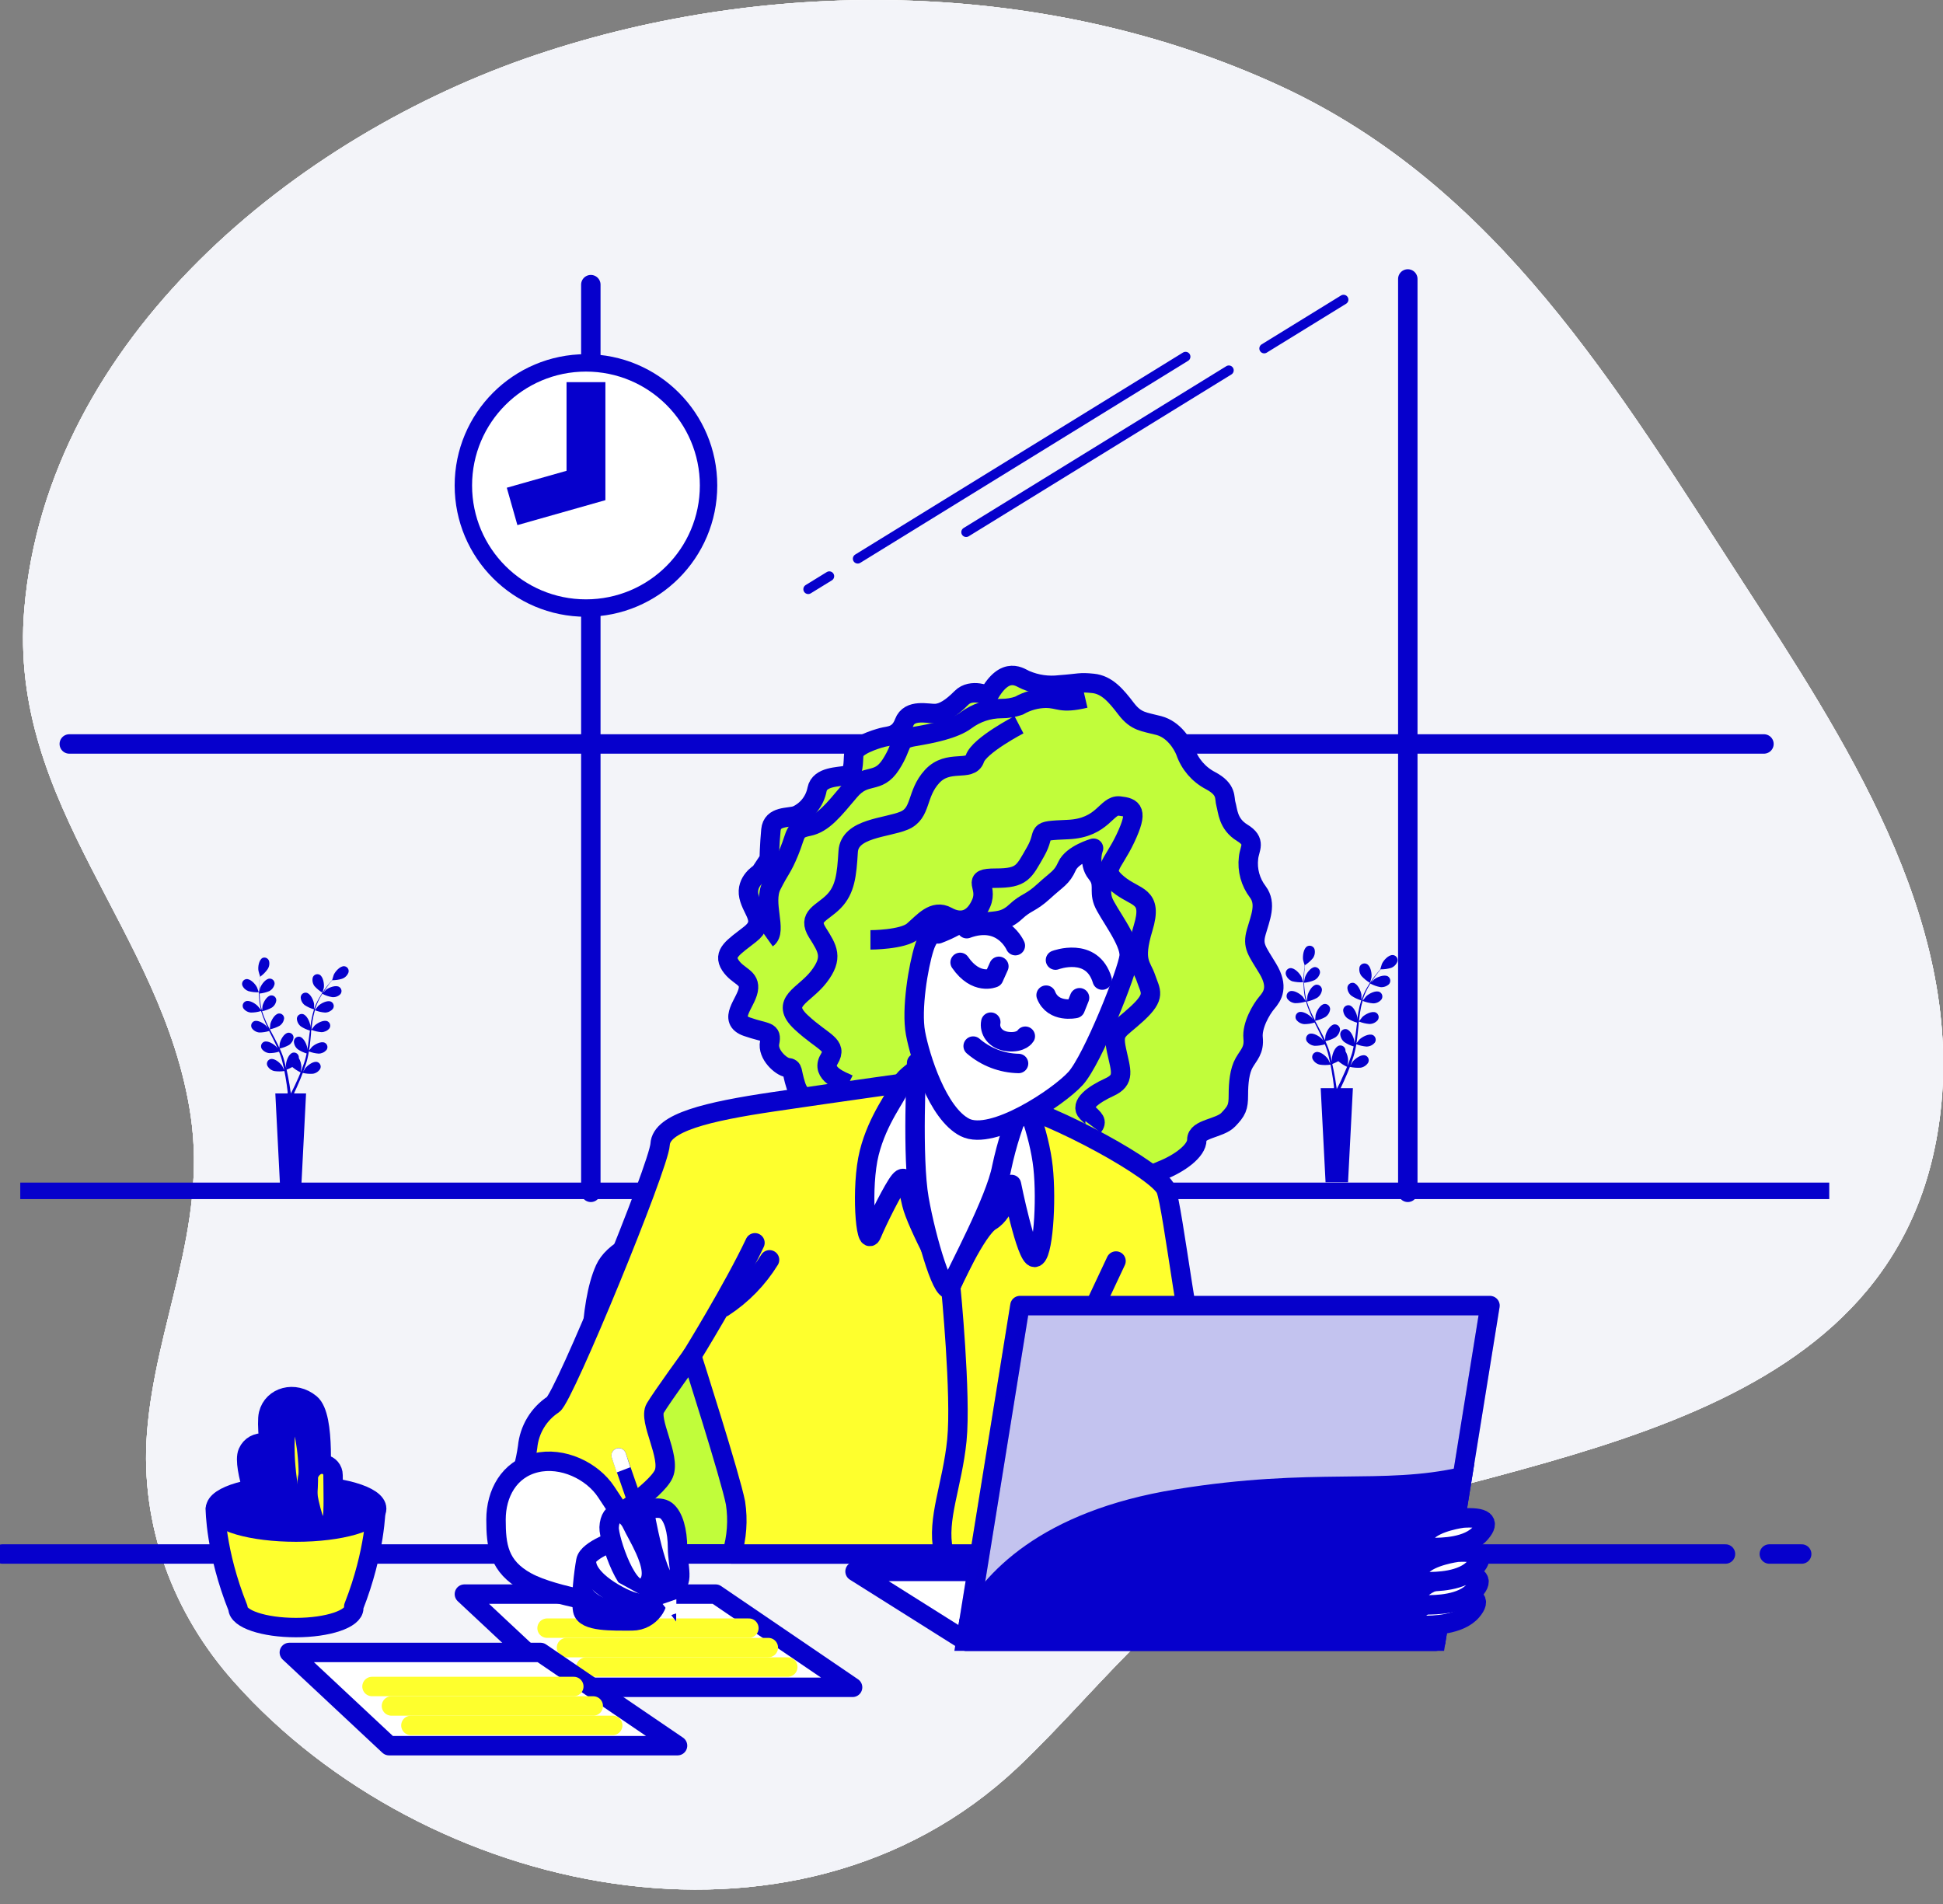<svg width="100" height="98" viewBox="0 0 100 98" fill="none" xmlns="http://www.w3.org/2000/svg">
<rect x="0" y="0" width="100" height="98" fill="#808080" stroke="none"/>
<g clip-path="url(#clip0_104_4250)">
<path d="M65.892 4.427C54.087 -1.024 39.864 -1.296 27.615 2.816C15.229 6.973 2.435 17.439 1.251 31.347C0.388 41.546 8.412 47.923 9.816 57.438C10.669 63.217 7.979 68.2 7.563 73.781C7.21 78.524 8.912 83.069 12.068 86.593C21.829 97.545 40.875 101.777 52.345 90.998C56.85 86.743 60.854 80.921 66.966 78.832C79.252 74.637 98.03 73.576 99.877 57.183C101.004 47.192 94.857 37.934 89.689 29.948C83.231 19.982 77.102 9.606 65.892 4.427Z" fill="white"/>
<path opacity="0.7" d="M65.892 4.427C54.087 -1.024 39.864 -1.296 27.615 2.816C15.229 6.973 2.435 17.439 1.251 31.347C0.388 41.546 8.412 47.923 9.816 57.438C10.669 63.217 7.979 68.2 7.563 73.781C7.21 78.524 8.912 83.069 12.068 86.593C21.829 97.545 40.875 101.777 52.345 90.998C56.85 86.743 60.854 80.921 66.966 78.832C79.252 74.637 98.03 73.576 99.877 57.183C101.004 47.192 94.857 37.934 89.689 29.948C83.231 19.982 77.102 9.606 65.892 4.427Z" fill="white"/>
<path d="M65.892 4.427C54.087 -1.024 39.864 -1.296 27.615 2.816C15.229 6.973 2.435 17.439 1.251 31.347C0.388 41.546 8.412 47.923 9.816 57.438C10.669 63.217 7.979 68.2 7.563 73.781C7.21 78.524 8.912 83.069 12.068 86.593C21.829 97.545 40.875 101.777 52.345 90.998C56.85 86.743 60.854 80.921 66.966 78.832C79.252 74.637 98.03 73.576 99.877 57.183C101.004 47.192 94.857 37.934 89.689 29.948C83.231 19.982 77.102 9.606 65.892 4.427Z" fill="white"/>
<path d="M65.892 4.427C54.087 -1.024 39.864 -1.296 27.615 2.816C15.229 6.973 2.435 17.439 1.251 31.347C0.388 41.546 8.412 47.923 9.816 57.438C10.669 63.217 7.979 68.2 7.563 73.781C7.21 78.524 8.912 83.069 12.068 86.593C21.829 97.545 40.875 101.777 52.345 90.998C56.85 86.743 60.854 80.921 66.966 78.832C79.252 74.637 98.03 73.576 99.877 57.183C101.004 47.192 94.857 37.934 89.689 29.948C83.231 19.982 77.102 9.606 65.892 4.427Z" fill="#F3F4F9"/>
<path d="M94.146 60.869H1.043V61.718H94.146V60.869Z" fill="#0600CC"/>
<path d="M66.501 50.505C66.688 50.551 66.881 50.568 67.074 50.556C67.074 50.556 66.989 50.305 66.981 50.28C66.894 50.1 66.618 49.8 66.395 49.83C66.358 49.835 66.323 49.849 66.291 49.87C66.259 49.89 66.232 49.917 66.212 49.949C66.192 49.98 66.178 50.016 66.173 50.053C66.167 50.091 66.17 50.129 66.18 50.165C66.206 50.242 66.248 50.312 66.303 50.37C66.358 50.429 66.426 50.475 66.501 50.505Z" fill="#0600CC"/>
<path d="M71.694 49.157C71.468 49.132 71.193 49.439 71.12 49.622C71.12 49.64 71.03 49.9 71.035 49.9L70.9 50.06C70.81 50.168 70.713 50.29 70.615 50.43C70.508 50.581 70.41 50.737 70.32 50.898C70.22 51.08 70.136 51.27 70.069 51.467C70.069 51.399 70.069 51.216 70.069 51.201C70.042 51.001 69.874 50.628 69.654 50.588C69.617 50.582 69.579 50.584 69.543 50.594C69.507 50.603 69.473 50.62 69.444 50.644C69.415 50.668 69.391 50.697 69.374 50.731C69.357 50.764 69.348 50.801 69.346 50.838C69.348 50.919 69.368 50.999 69.405 51.071C69.442 51.144 69.494 51.207 69.559 51.256C69.713 51.359 69.882 51.437 70.059 51.489C69.995 51.69 69.944 51.895 69.909 52.102C69.889 52.222 69.869 52.353 69.854 52.468C69.854 52.41 69.854 52.36 69.854 52.352C69.826 52.152 69.659 51.782 69.439 51.742C69.401 51.736 69.364 51.738 69.328 51.748C69.291 51.758 69.257 51.775 69.228 51.799C69.199 51.822 69.175 51.852 69.158 51.885C69.141 51.918 69.131 51.955 69.128 51.992C69.132 52.073 69.153 52.153 69.19 52.225C69.227 52.297 69.279 52.36 69.344 52.41C69.498 52.51 69.667 52.587 69.844 52.638C69.844 52.683 69.832 52.73 69.826 52.778C69.799 53.006 69.774 53.231 69.741 53.451C69.741 53.531 69.716 53.606 69.701 53.684C69.704 53.651 69.704 53.617 69.701 53.584C69.676 53.384 69.509 53.011 69.286 52.971C69.249 52.965 69.211 52.967 69.175 52.976C69.139 52.986 69.105 53.003 69.076 53.027C69.047 53.05 69.023 53.08 69.006 53.113C68.989 53.147 68.98 53.184 68.978 53.221C68.981 53.302 69.002 53.382 69.04 53.454C69.077 53.526 69.129 53.589 69.193 53.639C69.339 53.738 69.5 53.813 69.669 53.862C69.654 53.939 69.636 54.017 69.616 54.092C69.596 54.167 69.594 54.192 69.576 54.242C69.559 54.292 69.544 54.342 69.526 54.392C69.494 54.485 69.459 54.58 69.424 54.67C69.388 54.76 69.376 54.793 69.351 54.853C69.364 54.775 69.383 54.625 69.383 54.602C69.382 54.426 69.335 54.254 69.246 54.102C69.248 54.082 69.248 54.062 69.246 54.042C69.241 54.005 69.229 53.969 69.21 53.937C69.19 53.905 69.164 53.878 69.134 53.856C69.103 53.835 69.068 53.821 69.031 53.814C68.995 53.807 68.957 53.808 68.921 53.817C68.703 53.874 68.563 54.257 68.553 54.457C68.553 54.47 68.553 54.6 68.565 54.68C68.565 54.635 68.545 54.587 68.533 54.54C68.51 54.442 68.485 54.347 68.457 54.245L68.412 54.094C68.397 54.044 68.377 53.992 68.36 53.942C68.317 53.824 68.267 53.706 68.215 53.589C68.39 53.553 68.559 53.489 68.715 53.401C68.784 53.357 68.841 53.298 68.884 53.228C68.928 53.159 68.955 53.082 68.966 53.001C68.967 52.963 68.96 52.926 68.946 52.891C68.931 52.856 68.91 52.825 68.883 52.799C68.856 52.773 68.824 52.753 68.788 52.74C68.753 52.728 68.715 52.723 68.678 52.725C68.453 52.751 68.257 53.108 68.217 53.306C68.217 53.319 68.202 53.464 68.195 53.541C68.162 53.471 68.132 53.401 68.097 53.331C67.997 53.131 67.889 52.928 67.782 52.728L67.684 52.543C67.867 52.505 68.043 52.44 68.207 52.35C68.276 52.305 68.334 52.246 68.377 52.176C68.42 52.107 68.448 52.028 68.457 51.947C68.458 51.91 68.451 51.872 68.437 51.838C68.422 51.803 68.4 51.772 68.373 51.746C68.346 51.72 68.313 51.701 68.278 51.688C68.242 51.676 68.205 51.671 68.167 51.674C67.944 51.699 67.749 52.057 67.709 52.255C67.709 52.255 67.687 52.478 67.684 52.53C67.614 52.395 67.544 52.257 67.481 52.12C67.396 51.935 67.322 51.746 67.261 51.552C67.445 51.514 67.622 51.449 67.787 51.359C67.855 51.314 67.913 51.255 67.956 51.185C68 51.115 68.027 51.037 68.037 50.956C68.038 50.919 68.031 50.881 68.016 50.846C68.002 50.812 67.98 50.781 67.953 50.755C67.925 50.729 67.893 50.709 67.857 50.697C67.822 50.685 67.784 50.68 67.747 50.683C67.524 50.708 67.329 51.066 67.289 51.264C67.289 51.279 67.264 51.514 67.264 51.544C67.261 51.532 67.257 51.52 67.251 51.509C67.195 51.313 67.158 51.112 67.139 50.908C67.126 50.796 67.118 50.688 67.116 50.583C67.299 50.567 67.478 50.522 67.647 50.45C67.718 50.413 67.781 50.36 67.831 50.297C67.88 50.233 67.916 50.159 67.934 50.08C67.939 50.043 67.937 50.006 67.927 49.971C67.916 49.935 67.899 49.902 67.876 49.873C67.852 49.844 67.823 49.821 67.79 49.804C67.757 49.787 67.721 49.777 67.684 49.775C67.459 49.775 67.226 50.11 67.164 50.3L67.121 50.501V50.36C67.121 50.188 67.121 50.032 67.141 49.895C67.141 49.815 67.156 49.745 67.164 49.677C67.317 49.579 67.455 49.457 67.572 49.317C67.618 49.25 67.65 49.174 67.664 49.094C67.678 49.014 67.675 48.932 67.654 48.854C67.642 48.818 67.622 48.786 67.596 48.759C67.57 48.731 67.539 48.71 67.504 48.696C67.469 48.682 67.432 48.675 67.394 48.676C67.357 48.678 67.32 48.687 67.286 48.703C67.086 48.806 67.036 49.204 67.066 49.409C67.066 49.427 67.146 49.69 67.149 49.687C67.149 49.752 67.131 49.82 67.124 49.895C67.109 50.032 67.094 50.19 67.091 50.36C67.084 50.546 67.088 50.731 67.103 50.916C67.119 51.122 67.153 51.327 67.206 51.527C67.171 51.469 67.066 51.316 67.056 51.306C66.923 51.154 66.58 50.936 66.373 51.026C66.338 51.041 66.308 51.064 66.283 51.092C66.258 51.12 66.239 51.152 66.228 51.188C66.216 51.224 66.213 51.261 66.217 51.299C66.221 51.336 66.233 51.372 66.253 51.404C66.3 51.47 66.362 51.525 66.432 51.565C66.503 51.604 66.582 51.628 66.663 51.634C66.85 51.633 67.035 51.605 67.214 51.549C67.271 51.752 67.343 51.95 67.429 52.142C67.476 52.255 67.529 52.368 67.584 52.478L67.516 52.383C67.384 52.232 67.041 52.015 66.833 52.102C66.799 52.118 66.768 52.14 66.743 52.169C66.718 52.197 66.7 52.23 66.688 52.266C66.677 52.301 66.673 52.339 66.677 52.377C66.682 52.414 66.694 52.45 66.713 52.483C66.761 52.548 66.822 52.603 66.893 52.642C66.964 52.682 67.043 52.706 67.124 52.713C67.305 52.713 67.486 52.685 67.659 52.63C67.679 52.673 67.699 52.715 67.722 52.758C67.824 52.963 67.927 53.166 68.022 53.369C68.055 53.439 68.085 53.511 68.117 53.581L68.06 53.499C67.927 53.346 67.582 53.131 67.374 53.218C67.34 53.234 67.309 53.257 67.285 53.285C67.26 53.313 67.241 53.347 67.23 53.383C67.219 53.418 67.216 53.456 67.22 53.493C67.225 53.531 67.237 53.567 67.256 53.599C67.304 53.664 67.366 53.719 67.436 53.758C67.507 53.798 67.586 53.822 67.667 53.829C67.843 53.829 68.018 53.803 68.187 53.752C68.215 53.824 68.245 53.899 68.27 53.972C68.295 54.044 68.305 54.069 68.317 54.12C68.33 54.17 68.345 54.222 68.36 54.27C68.382 54.367 68.407 54.467 68.427 54.562C68.448 54.658 68.455 54.69 68.468 54.753L68.362 54.532C68.255 54.362 67.947 54.094 67.727 54.152C67.691 54.162 67.657 54.179 67.628 54.203C67.6 54.227 67.576 54.257 67.56 54.291C67.543 54.324 67.534 54.361 67.534 54.398C67.532 54.436 67.54 54.473 67.554 54.507C67.59 54.58 67.642 54.644 67.705 54.694C67.769 54.744 67.843 54.78 67.922 54.798C68.106 54.826 68.293 54.826 68.478 54.798C68.498 54.9 68.518 55.003 68.533 55.101C68.593 55.436 68.63 55.716 68.653 55.914C68.653 55.949 68.653 55.981 68.653 56.009H67.972L68.222 60.852H69.379L69.629 56.009H68.996L69.011 55.981C69.098 55.801 69.218 55.541 69.349 55.231L69.474 54.913C69.655 54.953 69.841 54.968 70.027 54.955C70.107 54.942 70.183 54.912 70.25 54.866C70.318 54.821 70.375 54.762 70.417 54.693C70.434 54.659 70.443 54.622 70.445 54.585C70.446 54.548 70.44 54.51 70.426 54.475C70.412 54.441 70.391 54.409 70.364 54.383C70.337 54.357 70.305 54.337 70.269 54.325C70.054 54.252 69.729 54.495 69.609 54.658C69.609 54.658 69.536 54.78 69.496 54.85L69.549 54.713C69.581 54.62 69.614 54.527 69.646 54.425L69.691 54.277C69.707 54.225 69.721 54.173 69.731 54.12C69.761 53.997 69.784 53.869 69.806 53.747C69.974 53.813 70.15 53.854 70.33 53.867C70.411 53.867 70.491 53.849 70.565 53.814C70.638 53.779 70.703 53.729 70.755 53.666C70.777 53.636 70.791 53.601 70.799 53.564C70.806 53.527 70.805 53.489 70.796 53.453C70.788 53.416 70.772 53.382 70.749 53.352C70.727 53.322 70.698 53.297 70.665 53.279C70.465 53.176 70.104 53.366 69.962 53.509C69.962 53.509 69.862 53.632 69.814 53.694C69.826 53.619 69.837 53.541 69.847 53.464C69.874 53.241 69.897 53.013 69.919 52.785C69.919 52.718 69.932 52.648 69.939 52.578C70.112 52.648 70.296 52.691 70.482 52.705C70.564 52.705 70.644 52.687 70.717 52.653C70.791 52.618 70.856 52.568 70.908 52.505C70.929 52.475 70.944 52.44 70.951 52.403C70.958 52.367 70.957 52.329 70.949 52.292C70.94 52.256 70.924 52.222 70.902 52.192C70.879 52.162 70.85 52.138 70.818 52.12C70.617 52.015 70.257 52.207 70.114 52.347C70.114 52.36 69.972 52.523 69.942 52.565C69.957 52.413 69.974 52.263 69.999 52.112C70.028 51.911 70.071 51.712 70.129 51.517C70.303 51.586 70.486 51.629 70.672 51.644C70.754 51.645 70.834 51.627 70.908 51.592C70.981 51.557 71.046 51.507 71.098 51.444C71.119 51.413 71.134 51.379 71.141 51.342C71.148 51.305 71.148 51.268 71.139 51.231C71.131 51.195 71.115 51.161 71.092 51.131C71.069 51.101 71.041 51.077 71.008 51.059C70.808 50.953 70.447 51.146 70.305 51.286C70.305 51.299 70.154 51.474 70.129 51.509C70.13 51.498 70.13 51.486 70.129 51.474C70.192 51.279 70.27 51.09 70.365 50.908C70.417 50.808 70.472 50.716 70.527 50.626C70.689 50.713 70.863 50.774 71.043 50.808C71.124 50.816 71.205 50.807 71.282 50.78C71.359 50.754 71.429 50.712 71.488 50.656C71.513 50.627 71.531 50.594 71.542 50.558C71.553 50.522 71.556 50.485 71.552 50.447C71.547 50.41 71.535 50.374 71.516 50.342C71.497 50.31 71.471 50.282 71.441 50.26C71.253 50.138 70.875 50.288 70.718 50.413C70.718 50.413 70.627 50.498 70.572 50.556L70.647 50.438C70.743 50.295 70.838 50.17 70.923 50.06L71.06 49.892C71.243 49.895 71.424 49.87 71.599 49.817C71.674 49.788 71.742 49.742 71.799 49.683C71.855 49.624 71.897 49.554 71.924 49.477C71.932 49.441 71.932 49.403 71.924 49.367C71.917 49.33 71.902 49.296 71.88 49.265C71.858 49.235 71.831 49.21 71.798 49.191C71.766 49.172 71.731 49.161 71.694 49.157ZM69.208 55.188C69.071 55.498 68.958 55.754 68.858 55.939L68.808 56.034H68.793C68.793 56.001 68.788 55.963 68.778 55.922C68.75 55.721 68.708 55.438 68.64 55.101C68.62 54.995 68.595 54.88 68.568 54.765C68.674 54.723 68.777 54.674 68.878 54.62C69.014 54.737 69.166 54.835 69.329 54.91C69.286 55.001 69.246 55.098 69.208 55.188Z" fill="#0600CC"/>
<path d="M70.51 50.591C70.51 50.591 70.583 50.34 70.585 50.31C70.613 50.113 70.55 49.71 70.335 49.612C70.301 49.596 70.264 49.588 70.226 49.588C70.189 49.588 70.152 49.596 70.117 49.611C70.083 49.626 70.052 49.648 70.027 49.676C70.002 49.704 69.983 49.736 69.972 49.772C69.954 49.851 69.953 49.934 69.97 50.013C69.987 50.093 70.021 50.168 70.07 50.233C70.198 50.373 70.346 50.494 70.51 50.591Z" fill="#0600CC"/>
<path d="M12.786 51.014C12.959 51.06 13.138 51.08 13.317 51.074C13.317 51.074 13.234 50.823 13.229 50.823C13.147 50.651 12.884 50.365 12.671 50.395C12.636 50.401 12.602 50.414 12.572 50.433C12.542 50.453 12.517 50.478 12.498 50.508C12.479 50.538 12.466 50.572 12.461 50.608C12.456 50.643 12.459 50.679 12.469 50.713C12.497 50.783 12.54 50.846 12.595 50.898C12.65 50.95 12.715 50.989 12.786 51.014Z" fill="#0600CC"/>
<path d="M17.722 49.732C17.509 49.71 17.254 50 17.176 50.175C17.176 50.193 17.091 50.441 17.096 50.441C17.053 50.486 17.011 50.536 16.966 50.591C16.883 50.693 16.788 50.811 16.695 50.944C16.603 51.076 16.505 51.226 16.415 51.389C16.317 51.561 16.233 51.741 16.165 51.927C16.165 51.864 16.165 51.689 16.165 51.677C16.14 51.487 15.98 51.134 15.77 51.096C15.734 51.09 15.698 51.092 15.664 51.101C15.629 51.11 15.597 51.126 15.569 51.148C15.541 51.171 15.519 51.199 15.503 51.231C15.487 51.263 15.478 51.298 15.477 51.334C15.48 51.411 15.499 51.486 15.534 51.555C15.569 51.624 15.619 51.684 15.679 51.732C15.828 51.83 15.991 51.904 16.162 51.952C16.102 52.143 16.054 52.338 16.02 52.535C16 52.65 15.982 52.766 15.967 52.883C15.967 52.828 15.967 52.781 15.967 52.773C15.942 52.583 15.782 52.23 15.572 52.192C15.537 52.186 15.5 52.188 15.466 52.197C15.431 52.206 15.399 52.222 15.371 52.245C15.344 52.267 15.321 52.295 15.305 52.327C15.289 52.359 15.28 52.394 15.279 52.43C15.282 52.507 15.302 52.583 15.337 52.651C15.372 52.72 15.421 52.78 15.482 52.828C15.625 52.924 15.783 52.997 15.95 53.043C15.95 53.088 15.937 53.133 15.932 53.178C15.907 53.394 15.882 53.609 15.852 53.819L15.815 54.039C15.815 53.989 15.815 53.949 15.815 53.944C15.79 53.754 15.629 53.401 15.419 53.361C15.383 53.355 15.346 53.357 15.31 53.367C15.275 53.376 15.242 53.394 15.214 53.418C15.186 53.441 15.164 53.471 15.149 53.505C15.133 53.538 15.126 53.575 15.126 53.611C15.129 53.688 15.149 53.764 15.184 53.833C15.219 53.901 15.268 53.962 15.329 54.009C15.468 54.103 15.621 54.174 15.782 54.222C15.767 54.295 15.752 54.37 15.732 54.44C15.712 54.51 15.709 54.535 15.692 54.583L15.647 54.725C15.614 54.813 15.582 54.905 15.549 54.99C15.517 55.076 15.502 55.108 15.479 55.163C15.479 55.091 15.512 54.945 15.512 54.933C15.509 54.765 15.463 54.6 15.379 54.455C15.38 54.436 15.38 54.416 15.379 54.397C15.375 54.362 15.364 54.327 15.345 54.297C15.327 54.266 15.302 54.239 15.273 54.219C15.243 54.199 15.21 54.185 15.175 54.178C15.14 54.172 15.103 54.173 15.069 54.182C14.861 54.237 14.728 54.602 14.718 54.793C14.718 54.793 14.718 54.928 14.731 55.005L14.701 54.87C14.678 54.778 14.653 54.688 14.628 54.59C14.613 54.542 14.601 54.495 14.586 54.447C14.571 54.4 14.551 54.35 14.536 54.302C14.493 54.19 14.448 54.077 14.398 53.967C14.565 53.931 14.727 53.87 14.876 53.787C14.94 53.744 14.993 53.687 15.034 53.622C15.074 53.556 15.099 53.483 15.109 53.406C15.109 53.371 15.102 53.336 15.088 53.304C15.073 53.272 15.053 53.243 15.027 53.22C15.001 53.196 14.97 53.178 14.937 53.167C14.904 53.156 14.868 53.152 14.833 53.156C14.621 53.178 14.435 53.519 14.398 53.707C14.398 53.707 14.38 53.857 14.375 53.932C14.345 53.864 14.315 53.799 14.283 53.732C14.188 53.539 14.085 53.349 13.982 53.156C13.953 53.098 13.922 53.038 13.89 52.981C14.065 52.945 14.234 52.883 14.39 52.798C14.454 52.755 14.508 52.698 14.549 52.632C14.589 52.566 14.614 52.492 14.623 52.415C14.623 52.38 14.616 52.345 14.602 52.313C14.588 52.281 14.567 52.252 14.541 52.229C14.515 52.205 14.485 52.187 14.451 52.176C14.418 52.165 14.383 52.161 14.348 52.165C14.135 52.19 13.95 52.53 13.91 52.718C13.91 52.73 13.89 52.928 13.887 52.981C13.82 52.851 13.755 52.73 13.695 52.59C13.614 52.415 13.544 52.234 13.487 52.05C13.662 52.013 13.831 51.951 13.988 51.864C14.052 51.822 14.106 51.766 14.147 51.7C14.187 51.635 14.212 51.561 14.22 51.484C14.22 51.449 14.213 51.414 14.199 51.382C14.185 51.35 14.164 51.321 14.138 51.298C14.112 51.274 14.082 51.256 14.048 51.245C14.015 51.234 13.98 51.23 13.945 51.234C13.732 51.256 13.547 51.597 13.509 51.784C13.509 51.8 13.487 52.012 13.487 52.052C13.486 52.041 13.486 52.031 13.487 52.02C13.434 51.833 13.398 51.642 13.379 51.449C13.379 51.342 13.362 51.239 13.357 51.139C13.529 51.122 13.698 51.08 13.857 51.014C13.926 50.978 13.986 50.928 14.033 50.866C14.08 50.805 14.113 50.734 14.13 50.658C14.136 50.622 14.133 50.586 14.123 50.551C14.113 50.516 14.095 50.484 14.072 50.456C14.048 50.429 14.018 50.407 13.985 50.392C13.952 50.377 13.916 50.37 13.88 50.37C13.665 50.37 13.442 50.688 13.379 50.871C13.379 50.871 13.354 50.984 13.339 51.061C13.339 51.016 13.339 50.968 13.339 50.926C13.339 50.763 13.339 50.616 13.359 50.483C13.359 50.408 13.374 50.34 13.382 50.278C13.529 50.173 13.659 50.044 13.765 49.897C13.81 49.834 13.84 49.762 13.854 49.686C13.868 49.61 13.865 49.532 13.845 49.457C13.834 49.425 13.817 49.395 13.794 49.37C13.771 49.344 13.743 49.324 13.713 49.309C13.682 49.295 13.648 49.287 13.614 49.286C13.58 49.285 13.546 49.291 13.514 49.304C13.322 49.402 13.264 49.787 13.304 49.975C13.304 49.992 13.379 50.243 13.382 50.24C13.382 50.3 13.364 50.365 13.357 50.438C13.344 50.568 13.329 50.718 13.327 50.881C13.32 51.056 13.324 51.232 13.339 51.407C13.353 51.603 13.386 51.797 13.437 51.987L13.289 51.807C13.164 51.662 12.836 51.454 12.639 51.539C12.606 51.553 12.576 51.575 12.553 51.601C12.529 51.628 12.511 51.66 12.5 51.694C12.489 51.728 12.486 51.764 12.491 51.799C12.495 51.835 12.507 51.869 12.526 51.9C12.571 51.962 12.629 52.014 12.696 52.051C12.763 52.089 12.837 52.111 12.914 52.117C13.091 52.118 13.268 52.091 13.437 52.037C13.493 52.229 13.562 52.417 13.642 52.6C13.687 52.708 13.737 52.813 13.79 52.921L13.727 52.831C13.602 52.685 13.274 52.478 13.076 52.563C13.044 52.577 13.014 52.598 12.991 52.625C12.967 52.652 12.949 52.683 12.938 52.717C12.928 52.752 12.924 52.788 12.929 52.823C12.933 52.859 12.945 52.893 12.964 52.923C13.009 52.986 13.067 53.038 13.134 53.076C13.201 53.114 13.275 53.137 13.352 53.143C13.521 53.142 13.69 53.116 13.852 53.066C13.875 53.106 13.892 53.146 13.912 53.186C14.01 53.381 14.11 53.574 14.2 53.767L14.29 53.969L14.235 53.892C14.11 53.747 13.782 53.539 13.585 53.624C13.552 53.638 13.523 53.66 13.499 53.686C13.475 53.713 13.457 53.744 13.446 53.779C13.435 53.813 13.432 53.849 13.437 53.884C13.441 53.92 13.453 53.954 13.472 53.984C13.517 54.047 13.575 54.099 13.642 54.137C13.709 54.175 13.783 54.198 13.86 54.205C14.03 54.206 14.198 54.181 14.36 54.13C14.388 54.2 14.415 54.27 14.441 54.34C14.466 54.41 14.473 54.432 14.486 54.482C14.498 54.532 14.513 54.578 14.526 54.625C14.548 54.715 14.571 54.81 14.591 54.9L14.628 55.083C14.598 55.016 14.533 54.883 14.528 54.873C14.425 54.71 14.133 54.457 13.925 54.51C13.89 54.519 13.857 54.535 13.83 54.558C13.802 54.581 13.779 54.609 13.763 54.642C13.747 54.674 13.738 54.709 13.737 54.745C13.736 54.781 13.743 54.817 13.757 54.85C13.793 54.919 13.842 54.979 13.903 55.027C13.964 55.074 14.035 55.108 14.11 55.126C14.284 55.153 14.462 55.153 14.636 55.126C14.656 55.223 14.676 55.321 14.691 55.413C14.748 55.731 14.781 55.999 14.803 56.187C14.803 56.222 14.803 56.249 14.803 56.279H14.17L14.405 60.882H15.517L15.752 56.279H15.141V56.252C15.224 56.079 15.339 55.831 15.462 55.529C15.502 55.434 15.542 55.331 15.582 55.223C15.754 55.265 15.931 55.279 16.107 55.266C16.184 55.254 16.256 55.225 16.32 55.182C16.384 55.139 16.438 55.082 16.478 55.016C16.494 54.984 16.503 54.949 16.505 54.913C16.507 54.877 16.501 54.842 16.487 54.808C16.474 54.775 16.454 54.745 16.428 54.721C16.402 54.696 16.371 54.677 16.338 54.665C16.135 54.597 15.837 54.828 15.709 54.983L15.604 55.166C15.619 55.123 15.637 55.081 15.652 55.035C15.684 54.948 15.714 54.858 15.747 54.763C15.762 54.715 15.774 54.668 15.79 54.62C15.805 54.572 15.815 54.523 15.827 54.472C15.855 54.355 15.877 54.237 15.897 54.117C16.057 54.18 16.226 54.218 16.398 54.23C16.475 54.229 16.551 54.212 16.621 54.18C16.691 54.148 16.753 54.1 16.803 54.042C16.825 54.013 16.84 53.98 16.847 53.944C16.854 53.909 16.854 53.872 16.846 53.837C16.838 53.802 16.822 53.769 16.8 53.74C16.778 53.712 16.75 53.688 16.718 53.672C16.528 53.574 16.185 53.757 16.05 53.892C16.05 53.892 15.955 54.007 15.907 54.067C15.907 53.994 15.93 53.922 15.94 53.849C15.967 53.636 15.987 53.419 16.007 53.203C16.007 53.138 16.007 53.071 16.027 53.006C16.192 53.072 16.366 53.112 16.543 53.126C16.62 53.126 16.696 53.108 16.766 53.076C16.836 53.044 16.898 52.997 16.948 52.938C16.969 52.909 16.984 52.876 16.991 52.841C16.998 52.806 16.998 52.77 16.989 52.735C16.981 52.7 16.966 52.667 16.944 52.639C16.922 52.611 16.895 52.587 16.863 52.57C16.671 52.47 16.33 52.653 16.192 52.788C16.192 52.788 16.06 52.953 16.03 52.993C16.045 52.848 16.06 52.706 16.082 52.563C16.112 52.372 16.154 52.183 16.207 51.997C16.373 52.063 16.548 52.104 16.726 52.117C16.802 52.117 16.878 52.1 16.948 52.068C17.017 52.035 17.079 51.988 17.128 51.93C17.15 51.901 17.165 51.867 17.172 51.832C17.18 51.797 17.179 51.76 17.171 51.725C17.163 51.69 17.147 51.657 17.125 51.628C17.103 51.599 17.075 51.576 17.043 51.559C16.853 51.462 16.51 51.644 16.375 51.779C16.375 51.779 16.23 51.957 16.21 51.99V51.955C16.269 51.77 16.345 51.591 16.435 51.419C16.483 51.324 16.535 51.234 16.588 51.149C16.744 51.234 16.913 51.292 17.088 51.321C17.165 51.331 17.243 51.322 17.316 51.298C17.389 51.273 17.456 51.232 17.511 51.179C17.535 51.152 17.554 51.121 17.564 51.087C17.575 51.053 17.579 51.016 17.575 50.981C17.57 50.945 17.558 50.911 17.54 50.88C17.521 50.85 17.496 50.824 17.466 50.803C17.289 50.683 16.928 50.826 16.778 50.946L16.64 51.084C16.666 51.046 16.688 51.006 16.713 50.971C16.803 50.833 16.893 50.721 16.963 50.613C17.011 50.553 17.053 50.501 17.096 50.453C17.265 50.454 17.434 50.429 17.596 50.38C17.674 50.355 17.744 50.313 17.802 50.256C17.861 50.2 17.906 50.131 17.934 50.055C17.945 50.02 17.948 49.982 17.943 49.946C17.938 49.909 17.925 49.874 17.904 49.843C17.884 49.812 17.857 49.786 17.825 49.767C17.794 49.748 17.758 49.736 17.722 49.732ZM15.359 55.466C15.229 55.764 15.109 56.007 15.026 56.174C15.009 56.209 14.991 56.239 14.979 56.267H14.964C14.964 56.232 14.964 56.197 14.949 56.157C14.924 55.967 14.883 55.699 14.818 55.378C14.798 55.276 14.776 55.168 14.751 55.058C14.851 55.018 14.949 54.972 15.044 54.92C15.174 55.031 15.318 55.123 15.472 55.196C15.435 55.291 15.397 55.381 15.359 55.466Z" fill="#0600CC"/>
<path d="M16.598 51.096C16.598 51.096 16.666 50.846 16.668 50.831C16.693 50.641 16.633 50.258 16.441 50.165C16.408 50.15 16.373 50.142 16.337 50.142C16.301 50.141 16.266 50.148 16.233 50.163C16.201 50.177 16.171 50.199 16.147 50.225C16.124 50.252 16.106 50.284 16.095 50.318C16.078 50.393 16.076 50.471 16.092 50.547C16.108 50.622 16.139 50.694 16.185 50.756C16.305 50.889 16.444 51.004 16.598 51.096Z" fill="#0600CC"/>
<path d="M72.455 61.37V14.358" stroke="#0600CC" stroke-linecap="round" stroke-linejoin="round"/>
<path d="M30.408 61.37V14.651" stroke="#0600CC" stroke-linecap="round" stroke-linejoin="round"/>
<path d="M3.566 38.292H90.785" stroke="#0600CC" stroke-linecap="round" stroke-linejoin="round"/>
<path d="M42.682 29.658L41.596 30.326" stroke="#0600CC" stroke-width="0.5" stroke-linecap="round" stroke-linejoin="round"/>
<path d="M61.017 18.358L44.144 28.757" stroke="#0600CC" stroke-width="0.5" stroke-linecap="round" stroke-linejoin="round"/>
<path d="M63.245 19.061L49.725 27.39" stroke="#0600CC" stroke-width="0.5" stroke-linecap="round" stroke-linejoin="round"/>
<path d="M69.148 15.422L65.064 17.937" stroke="#0600CC" stroke-width="0.5" stroke-linecap="round" stroke-linejoin="round"/>
<path d="M30.158 31.745C33.89 31.745 36.915 28.72 36.915 24.988C36.915 21.255 33.89 18.23 30.158 18.23C26.426 18.23 23.4 21.255 23.4 24.988C23.4 28.72 26.426 31.745 30.158 31.745Z" fill="#0600CC"/>
<path d="M30.158 30.849C33.395 30.849 36.019 28.225 36.019 24.988C36.019 21.75 33.395 19.126 30.158 19.126C26.921 19.126 24.296 21.75 24.296 24.988C24.296 28.225 26.921 30.849 30.158 30.849Z" fill="white"/>
<path d="M26.356 26.066L30.158 24.988V19.669" stroke="#0600CC" stroke-width="2" stroke-miterlimit="10"/>
<path d="M91.062 79.986H92.727" stroke="#0600CC" stroke-linecap="round" stroke-linejoin="round"/>
<path d="M0.125 79.986H88.805" stroke="#0600CC" stroke-linecap="round" stroke-linejoin="round"/>
<path d="M19.341 77.653H11.082C11.082 77.653 11.082 79.87 12.248 82.771C12.248 83.327 13.582 83.772 15.229 83.772C16.876 83.772 18.207 83.324 18.207 82.771C18.21 82.744 18.21 82.716 18.207 82.689C19.329 79.838 19.341 77.653 19.341 77.653Z" fill="#FEFF2D" stroke="#0600CC" stroke-linecap="round" stroke-linejoin="round"/>
<path d="M15.239 78.857C17.53 78.857 19.386 78.318 19.386 77.653C19.386 76.988 17.53 76.449 15.239 76.449C12.949 76.449 11.092 76.988 11.092 77.653C11.092 78.318 12.949 78.857 15.239 78.857Z" fill="white" stroke="#0600CC" stroke-linecap="round" stroke-linejoin="round"/>
<path d="M15.239 78.659C17.295 78.659 18.961 78.209 18.961 77.653C18.961 77.097 17.295 76.647 15.239 76.647C13.184 76.647 11.518 77.097 11.518 77.653C11.518 78.209 13.184 78.659 15.239 78.659Z" fill="white" stroke="#0600CC" stroke-linecap="round" stroke-linejoin="round"/>
<path d="M11.868 78.086C12.463 78.429 13.747 78.664 15.239 78.664C16.73 78.664 18.019 78.421 18.61 78.086C18.014 77.746 16.73 77.508 15.239 77.508C13.747 77.508 12.463 77.738 11.868 78.086Z" fill="#0600CC" stroke="#0600CC" stroke-linecap="round" stroke-linejoin="round"/>
<path d="M13.515 78.174C13.515 78.174 12.436 75.481 12.752 74.762C13.067 74.044 14.098 74.134 14.459 74.852C14.819 75.571 14.997 78.264 14.997 78.264C14.997 78.264 13.908 78.624 13.515 78.174Z" fill="#FEFF2D" stroke="#0600CC" stroke-linecap="round" stroke-linejoin="round"/>
<path d="M14.448 78.444C14.448 78.444 13.595 73.689 13.817 72.788C14.04 71.887 15.166 71.574 15.975 72.247C16.783 72.92 16.475 76.334 16.475 76.827C16.475 77.32 16.43 78.354 16.43 78.354C15.79 78.561 15.105 78.592 14.448 78.444Z" fill="#FEFF2D" stroke="#0600CC" stroke-linecap="round" stroke-linejoin="round"/>
<path d="M16.198 78.354C16.198 78.354 15.524 76.512 15.93 75.793C16.335 75.075 17.141 75.345 17.141 75.928C17.141 76.512 17.186 77.906 17.096 78.219C17.006 78.531 16.518 78.624 16.198 78.354Z" fill="#FEFF2D" stroke="#0600CC" stroke-linecap="round" stroke-linejoin="round"/>
<path d="M15.211 78.309C14.088 74.054 15.031 71.934 15.031 71.934C15.031 71.934 16.378 74.269 15.659 78.309" stroke="#0600CC" stroke-linecap="round" stroke-linejoin="round"/>
<path d="M13.37 74.672C13.37 74.672 12.338 74.717 14.043 78.264" stroke="#0600CC" stroke-linecap="round" stroke-linejoin="round"/>
<path d="M48.909 62.211C48.909 62.211 32.786 61.663 31.134 65.322C29.482 68.981 31.134 79.98 31.134 79.98H56.237C56.237 79.98 59.833 66.36 57.816 64.528C55.799 62.696 48.909 62.211 48.909 62.211Z" fill="#C1FD3A" stroke="#0600CC" stroke-miterlimit="10"/>
<path d="M50.873 35.809C50.873 35.809 49.995 35.404 49.484 35.919C48.973 36.435 48.55 36.703 48.155 36.725C47.76 36.748 46.806 36.463 46.533 37.191C46.26 37.919 45.745 37.864 45.407 37.957C45.069 38.049 43.988 38.377 43.943 38.813C43.898 39.248 43.97 39.814 43.568 39.906C43.164 39.999 42.186 39.954 42.051 40.632C41.995 40.923 41.87 41.197 41.687 41.43C41.504 41.663 41.267 41.848 40.997 41.971C40.589 42.119 39.746 41.971 39.676 42.722C39.606 43.473 39.588 44.224 39.588 44.224L39.123 44.929C39.123 44.929 38.372 45.355 38.542 46.128C38.712 46.902 39.46 47.417 38.605 48.085C37.749 48.754 37.193 49.074 37.588 49.68C37.984 50.285 38.642 50.29 38.507 50.968C38.372 51.647 37.433 52.495 38.447 52.848C39.46 53.201 39.738 53.043 39.611 53.659C39.483 54.275 40.204 54.91 40.529 54.948C40.855 54.986 40.709 55.093 40.96 55.871C41.043 56.137 41.202 56.373 41.416 56.55C41.631 56.728 41.892 56.84 42.168 56.873C42.419 56.9 42.764 56.807 43.169 57.291C43.575 57.773 47.564 61.135 51.929 61.515C54.618 61.794 57.334 61.354 59.798 60.241C60.686 59.891 61.605 59.24 61.597 58.664C61.59 58.089 62.771 58.091 63.212 57.633C63.652 57.175 63.735 56.995 63.735 56.367C63.735 55.739 63.795 55.116 64.035 54.698C64.275 54.28 64.558 54.059 64.493 53.424C64.428 52.788 64.903 51.957 65.201 51.609C65.499 51.261 65.809 50.791 65.249 49.857C64.688 48.924 64.448 48.706 64.656 47.973C64.863 47.239 65.196 46.519 64.736 45.906C64.354 45.406 64.182 44.778 64.258 44.154C64.308 43.653 64.671 43.315 63.93 42.862C63.189 42.409 63.194 41.718 63.096 41.393C62.999 41.068 63.172 40.642 62.301 40.179C61.694 39.863 61.232 39.325 61.012 38.678C60.856 38.285 60.406 37.546 59.64 37.344C58.874 37.141 58.479 37.161 57.958 36.48C57.438 35.799 56.97 35.246 56.254 35.174C55.538 35.101 55.598 35.174 54.542 35.251C53.946 35.323 53.342 35.237 52.79 35.001C52.537 34.908 51.757 34.2 50.873 35.809Z" fill="#C1FD3A" stroke="#0600CC" stroke-linecap="round" stroke-linejoin="round"/>
<path d="M39.483 48.303C40.014 47.925 39.256 46.484 39.711 45.575C40.167 44.667 40.242 44.742 40.62 43.823C40.998 42.905 40.847 42.684 41.606 42.534C42.364 42.384 42.895 41.701 43.728 40.715C44.562 39.729 45.167 40.412 45.85 39.351C46.534 38.29 46.153 38.062 47.062 37.909C47.97 37.757 49.109 37.531 49.715 37.076C50.241 36.685 50.879 36.473 51.534 36.47C51.843 36.472 52.151 36.422 52.443 36.32C52.859 36.08 53.329 35.95 53.809 35.94C54.56 35.94 54.56 36.242 55.854 35.94M52.443 37.303C52.443 37.303 50.398 38.365 50.17 39.055C49.942 39.746 48.806 39.055 47.973 39.964C47.139 40.872 47.442 41.858 46.531 42.239C45.62 42.619 43.728 42.617 43.653 43.831C43.578 45.044 43.5 45.8 42.902 46.406C42.304 47.012 41.538 47.157 42.069 47.998C42.599 48.839 42.902 49.287 42.144 50.273C41.386 51.259 40.097 51.559 41.235 52.62C42.374 53.681 43.13 53.759 42.674 54.515C42.219 55.271 43.355 55.654 43.66 55.804" stroke="#0600CC" stroke-miterlimit="10"/>
<path d="M44.799 48.376C44.799 48.376 46.466 48.376 46.996 47.92C47.527 47.465 48.057 46.784 48.748 47.169C49.439 47.555 50.112 47.397 50.5 46.486C50.888 45.575 49.894 45.2 51.251 45.2C52.607 45.2 52.69 44.897 53.298 43.836C53.906 42.775 53.145 42.775 54.965 42.697C56.785 42.619 56.935 41.408 57.618 41.486C58.301 41.563 58.602 41.713 57.921 43.153C57.24 44.592 56.632 44.744 57.54 45.502C58.449 46.261 59.36 46.033 58.829 47.775C58.299 49.517 58.754 49.67 58.982 50.353C59.21 51.036 59.513 51.261 58.526 52.172C57.54 53.083 57.237 53.006 57.465 54.067C57.693 55.128 57.921 55.581 57.087 55.962C56.254 56.342 55.571 56.87 55.949 57.251C56.327 57.631 56.479 57.703 56.254 58.001" stroke="#0600CC" stroke-miterlimit="10"/>
<path d="M47.677 55.584C47.677 55.584 43.172 56.209 39.793 56.71C36.415 57.21 34.037 57.773 33.974 58.9C33.912 60.026 29.032 71.914 28.468 72.29C28.1 72.533 27.79 72.856 27.563 73.235C27.336 73.614 27.196 74.039 27.154 74.479C27.047 75.255 26.836 76.012 26.529 76.732C26.529 76.732 28.719 76.482 29.657 77.232C30.596 77.983 31.159 78.421 31.159 78.421C31.159 78.421 33.787 76.732 34.162 75.856C34.538 74.98 33.349 73.103 33.724 72.477C34.1 71.852 35.601 69.787 35.601 69.787C35.601 69.787 37.603 76.044 37.854 77.358C37.99 78.237 37.925 79.135 37.666 79.986H55.248V74.792C55.248 73.854 55.936 70.913 55.936 70.913C55.936 70.913 57.626 75.793 58.063 77.107C58.364 78.053 58.615 79.013 58.814 79.986H64.821C64.821 79.986 62.756 73.791 62.005 71.852C61.255 69.912 60.379 62.153 60.003 61.215C59.628 60.276 54.309 57.336 51.681 56.71C50.328 56.404 48.992 56.028 47.677 55.584Z" fill="#FEFF2D"/>
<path d="M47.677 55.584C47.677 55.584 43.172 56.209 39.793 56.71C36.415 57.21 34.037 57.773 33.974 58.9C33.912 60.026 29.032 71.914 28.468 72.29C28.1 72.533 27.79 72.856 27.563 73.235C27.336 73.614 27.196 74.039 27.154 74.479C27.047 75.255 26.836 76.012 26.529 76.732C26.529 76.732 28.719 76.482 29.657 77.232C30.596 77.983 31.159 78.421 31.159 78.421C31.159 78.421 33.787 76.732 34.162 75.856C34.538 74.98 33.349 73.103 33.724 72.477C34.1 71.852 35.601 69.787 35.601 69.787C35.601 69.787 37.603 76.044 37.854 77.358C37.99 78.237 37.925 79.135 37.666 79.986H55.248V74.792C55.248 73.854 55.936 70.913 55.936 70.913C55.936 70.913 57.626 75.793 58.063 77.107C58.364 78.053 58.615 79.013 58.814 79.986H64.821C64.821 79.986 62.756 73.791 62.005 71.852C61.255 69.912 60.379 62.153 60.003 61.215C59.628 60.276 54.309 57.336 51.681 56.71C50.328 56.404 48.992 56.028 47.677 55.584Z" stroke="#0600CC" stroke-linecap="round" stroke-linejoin="round"/>
<path d="M48.929 66.22C48.929 66.22 49.479 71.809 49.247 74.129C49.014 76.449 48.203 78.191 48.551 79.815" stroke="#0600CC" stroke-linecap="round" stroke-linejoin="round"/>
<path d="M56.437 67.034L57.438 64.906" stroke="#0600CC" stroke-linecap="round" stroke-linejoin="round"/>
<path d="M47.114 55.083C47.114 55.083 46.426 55.521 46.301 55.959C46.176 56.397 45.175 57.586 44.736 59.338C44.298 61.09 44.549 64.281 44.862 63.53C45.175 62.779 45.988 61.152 46.301 60.777C46.614 60.401 46.676 60.902 46.926 61.966C47.177 63.029 48.929 66.22 48.929 66.22C48.929 66.22 50.243 63.28 50.993 62.842C51.744 62.404 52.057 60.965 52.057 60.965C52.057 60.965 52.808 64.719 53.246 64.719C53.684 64.719 53.872 61.84 53.684 60.089C53.496 58.337 52.683 56.209 52.182 55.521C51.682 54.833 49.554 52.518 47.114 55.083Z" fill="white" stroke="#0600CC" stroke-linecap="round" stroke-linejoin="round"/>
<path d="M47.176 54.708C47.176 54.708 46.926 59.588 47.302 61.715C47.677 63.843 48.615 66.971 48.928 66.22C49.241 65.469 51.243 61.778 51.556 60.089C51.812 58.886 52.19 57.712 52.682 56.585C52.682 56.585 48.928 57.023 47.176 54.708Z" fill="white" stroke="#0600CC" stroke-linecap="round" stroke-linejoin="round"/>
<path d="M56.281 43.658C56.281 43.658 55.19 43.971 54.917 44.579C54.645 45.187 54.417 45.235 53.726 45.87C53.035 46.506 52.823 46.414 52.277 46.924C51.731 47.435 51.311 47.39 50.668 47.465C50.025 47.54 49.464 47.485 49.166 47.665C48.879 47.82 48.583 47.955 48.278 48.07C48.278 48.07 47.877 47.82 47.569 48.774C47.261 49.727 46.891 51.955 47.119 53.178C47.347 54.402 48.253 57.321 49.664 58.031C51.076 58.742 54.484 56.472 55.36 55.504C56.236 54.535 58.043 49.983 58.114 49.214C58.184 48.446 56.997 46.982 56.777 46.394C56.557 45.805 56.87 45.485 56.429 44.944C55.989 44.404 56.281 43.658 56.281 43.658Z" fill="white" stroke="#0600CC" stroke-linecap="round" stroke-linejoin="round"/>
<path d="M52.77 53.334C52.77 53.334 52.57 53.681 51.879 53.611C51.188 53.541 50.91 53.018 50.993 52.61" stroke="#0600CC" stroke-linecap="round" stroke-linejoin="round"/>
<path d="M50.085 53.842C50.736 54.404 51.563 54.721 52.422 54.738" stroke="#0600CC" stroke-linecap="round" stroke-linejoin="round"/>
<path d="M51.409 49.737L51.144 50.328C51.144 50.328 50.237 50.728 49.414 49.535" stroke="#0600CC" stroke-linecap="round" stroke-linejoin="round"/>
<path d="M55.561 51.354L55.34 51.907C55.34 51.907 54.204 52.157 53.839 51.221" stroke="#0600CC" stroke-linecap="round" stroke-linejoin="round"/>
<path d="M54.322 49.417C54.322 49.417 56.204 48.704 56.727 50.446" stroke="#0600CC" stroke-linecap="round" stroke-linejoin="round"/>
<path d="M52.257 48.673C52.257 48.673 51.594 47.124 49.754 47.8" stroke="#0600CC" stroke-linecap="round" stroke-linejoin="round"/>
<path d="M51.144 50.328C51.144 50.328 50.801 50.458 50.085 50.22C49.875 50.15 49.682 50.035 49.52 49.883C49.358 49.731 49.231 49.547 49.147 49.342C49.147 49.342 49.142 50.989 51.144 50.328Z" fill="#0600CC"/>
<path d="M55.578 52.015C55.578 52.015 55.235 52.145 54.52 51.907C54.309 51.837 54.117 51.722 53.955 51.57C53.793 51.418 53.665 51.234 53.581 51.029C53.581 51.029 53.579 52.675 55.578 52.015Z" fill="#0600CC"/>
<path d="M35.602 69.787C35.602 69.787 37.729 66.345 38.855 63.968L35.602 69.787Z" fill="white"/>
<path d="M35.602 69.787C35.602 69.787 37.729 66.345 38.855 63.968" stroke="#0600CC" stroke-linecap="round" stroke-linejoin="round"/>
<path d="M37.228 67.284C38.191 66.656 39.002 65.822 39.606 64.844" stroke="#0600CC" stroke-linecap="round" stroke-linejoin="round"/>
<path d="M23.901 82.05H36.833L43.88 86.848H29.032L23.901 82.05Z" fill="white" stroke="#0600CC" stroke-linecap="round" stroke-linejoin="round"/>
<path d="M40.544 85.804H30.158" stroke="#FEFF2D" stroke-linecap="round" stroke-linejoin="round"/>
<path d="M39.543 84.803H29.157" stroke="#FEFF2D" stroke-linecap="round" stroke-linejoin="round"/>
<path d="M38.542 83.802H28.156" stroke="#FEFF2D" stroke-linecap="round" stroke-linejoin="round"/>
<path d="M14.891 85.053H27.823L34.871 89.851H20.022L14.891 85.053Z" fill="white" stroke="#0600CC" stroke-linecap="round" stroke-linejoin="round"/>
<path d="M31.534 88.808H21.148" stroke="#FEFF2D" stroke-linecap="round" stroke-linejoin="round"/>
<path d="M30.533 87.807H20.147" stroke="#FEFF2D" stroke-linecap="round" stroke-linejoin="round"/>
<path d="M29.532 86.805H19.146" stroke="#FEFF2D" stroke-linecap="round" stroke-linejoin="round"/>
<path d="M33.079 79.63C33.079 79.63 31.91 77.878 31.202 76.794C30.493 75.711 28.949 74.96 27.573 75.293C26.196 75.626 25.528 76.877 25.528 78.213C25.528 79.55 25.653 80.631 27.112 81.424C28.571 82.218 31.827 82.633 31.827 82.633C31.827 82.633 34.288 83.552 33.079 79.63Z" fill="white" stroke="#0600CC" stroke-linecap="round" stroke-linejoin="round"/>
<path d="M31.865 79.237C31.865 79.237 30.263 79.738 30.153 80.338C30.043 80.939 29.877 82.27 29.988 82.876C30.098 83.482 31.532 83.429 32.525 83.429C33.519 83.429 34.014 82.428 33.794 82.105C33.574 81.782 32.691 81.605 32.36 80.836C32.147 80.319 31.981 79.784 31.865 79.237Z" fill="white" stroke="#0600CC" stroke-linecap="round" stroke-linejoin="round"/>
<path d="M33.196 79.76C32.961 79.232 32.663 78.737 32.53 78.449C32.172 77.678 31.392 77.645 31.349 78.621C31.324 79.175 32.35 82.406 33.244 81.662C33.724 81.262 33.517 80.478 33.196 79.76Z" fill="white" stroke="#0600CC" stroke-linecap="round" stroke-linejoin="round"/>
<path d="M30.208 80.561C30.208 80.561 30.263 81.222 31.587 81.995C32.911 82.769 33.299 82.496 33.739 82.496" fill="white"/>
<path d="M30.208 80.561C30.208 80.561 30.263 81.222 31.587 81.995C32.911 82.769 33.299 82.496 33.739 82.496" stroke="#0600CC" stroke-linecap="round" stroke-linejoin="round"/>
<path d="M29.988 81.885C29.988 81.885 30.151 82.971 33.184 83.192L29.988 81.885Z" fill="white"/>
<path d="M29.988 81.885C29.988 81.885 30.151 82.971 33.184 83.192" stroke="#0600CC" stroke-linecap="round" stroke-linejoin="round"/>
<path d="M34.102 82.558L31.489 75.032C31.457 74.938 31.464 74.835 31.507 74.746C31.551 74.656 31.628 74.587 31.722 74.555C31.769 74.538 31.818 74.531 31.867 74.534C31.917 74.537 31.965 74.55 32.009 74.572C32.054 74.593 32.093 74.623 32.126 74.66C32.159 74.697 32.184 74.74 32.2 74.787L34.81 82.313L34.102 82.558Z" fill="#0600CC"/>
<path d="M34.102 82.558L34.808 83.462L34.81 82.313L34.102 82.558Z" fill="white"/>
<path d="M34.55 83.134L34.801 83.462V83.046C34.714 83.065 34.63 83.095 34.55 83.134Z" fill="#0600CC"/>
<path d="M32.2 74.787C32.184 74.741 32.158 74.698 32.125 74.661C32.092 74.624 32.052 74.594 32.007 74.573C31.963 74.551 31.914 74.539 31.865 74.536C31.816 74.534 31.766 74.54 31.719 74.557C31.673 74.573 31.63 74.599 31.593 74.632C31.556 74.665 31.526 74.705 31.505 74.75C31.483 74.794 31.471 74.843 31.468 74.892C31.466 74.941 31.473 74.991 31.489 75.037L31.739 75.788L32.44 75.52L32.2 74.787Z" fill="white"/>
<path d="M33.161 77.753C33.161 77.753 33.912 77.463 34.287 77.753C34.663 78.043 34.87 78.797 34.87 79.673C34.87 80.549 35.288 81.675 34.538 81.632C33.787 81.59 33.161 77.753 33.161 77.753Z" fill="white" stroke="#0600CC" stroke-linecap="round" stroke-linejoin="round"/>
<path d="M49.705 84.47L44.006 80.882H65.78L73.896 84.47H49.705Z" fill="white" stroke="#0600CC" stroke-linecap="round" stroke-linejoin="round"/>
<path d="M73.896 84.47H49.705L52.493 67.201H76.684L73.896 84.47Z" fill="#F3F4F9" stroke="#0600CC" stroke-linecap="round" stroke-linejoin="round"/>
<path opacity="0.2" d="M73.896 84.47H49.705L52.493 67.201H76.684L73.896 84.47Z" fill="#0600CC" stroke="#0600CC" stroke-linecap="round" stroke-linejoin="round"/>
<path d="M75.263 76.009C71.166 76.94 67.632 76.009 60.619 77.147C53.749 78.254 50.971 81.385 49.857 83.514L49.705 84.47H73.896L75.263 76.009Z" fill="#0600CC" stroke="#0600CC" stroke-miterlimit="10"/>
<path d="M75.288 78.136C75.288 78.136 73.916 78.311 73.423 78.874C72.93 79.437 73.318 79.65 73.741 79.65C74.164 79.65 75.57 79.65 76.204 78.899C76.717 78.309 76.379 78.066 75.288 78.136Z" fill="white" stroke="#0600CC" stroke-linecap="round" stroke-linejoin="round"/>
<path d="M74.832 82.148C74.832 82.148 73.461 82.323 72.968 82.886C72.475 83.449 72.862 83.659 73.285 83.659C73.708 83.659 75.115 83.659 75.748 82.921C76.261 82.32 75.921 82.09 74.832 82.148Z" fill="white" stroke="#0600CC" stroke-linecap="round" stroke-linejoin="round"/>
<path d="M74.972 81.089C74.972 81.089 73.598 81.264 73.108 81.828C72.617 82.391 73 82.603 73.423 82.603C73.846 82.603 75.253 82.603 75.886 81.853C76.401 81.264 76.063 81.022 74.972 81.089Z" fill="white" stroke="#0600CC" stroke-linecap="round" stroke-linejoin="round"/>
<path d="M75.007 79.895C75.007 79.895 73.633 80.071 73.143 80.634C72.652 81.197 73.035 81.41 73.458 81.41C73.881 81.41 75.288 81.41 75.921 80.659C76.436 80.068 76.099 79.838 75.007 79.895Z" fill="white" stroke="#0600CC" stroke-linecap="round" stroke-linejoin="round"/>
</g>
<defs>
<clipPath id="clip0_104_4250">
<rect width="100" height="97.26" fill="white"/>
</clipPath>
</defs>
</svg>
